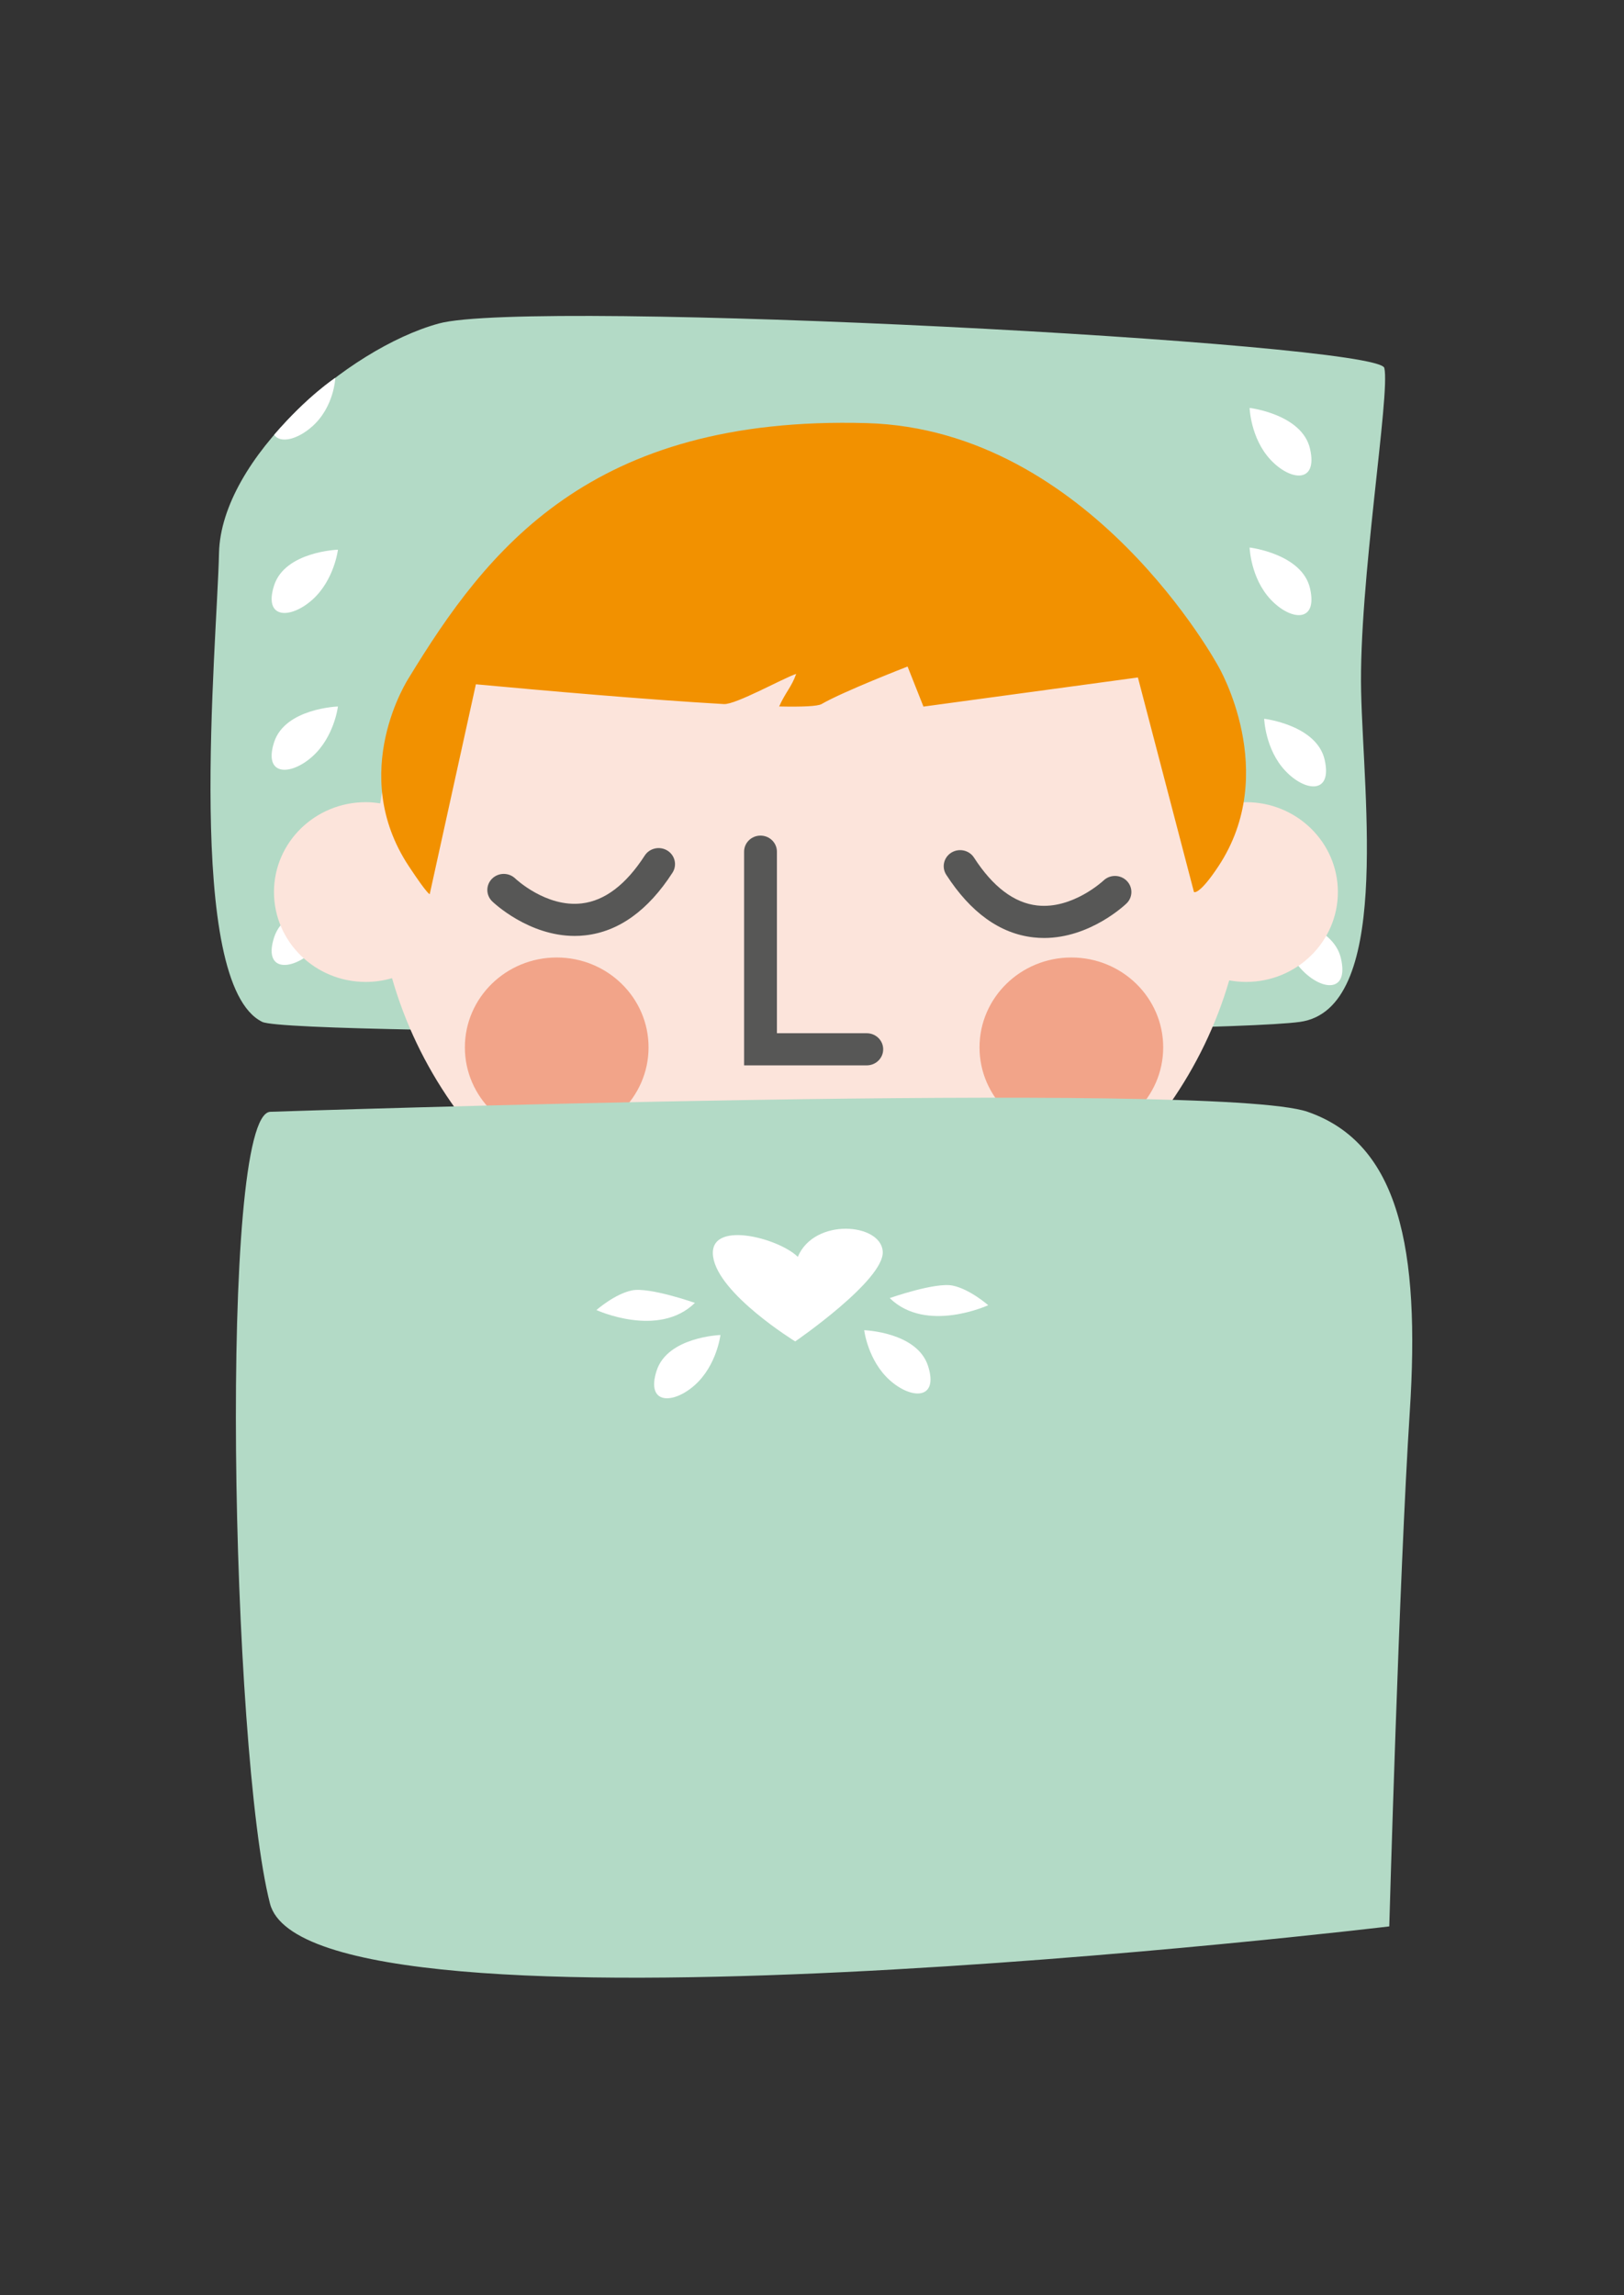 <?xml version="1.0" encoding="UTF-8" standalone="no"?>
<!-- Generator: Adobe Illustrator 16.0.0, SVG Export Plug-In . SVG Version: 6.00 Build 0)  -->

<svg
   xmlns:dc="http://purl.org/dc/elements/1.1/"
   xmlns:cc="http://creativecommons.org/ns#"
   xmlns:rdf="http://www.w3.org/1999/02/22-rdf-syntax-ns#"
   xmlns:svg="http://www.w3.org/2000/svg"
   xmlns="http://www.w3.org/2000/svg"
   xmlns:sodipodi="http://sodipodi.sourceforge.net/DTD/sodipodi-0.dtd"
   xmlns:inkscape="http://www.inkscape.org/namespaces/inkscape"
   version="1.1"
   id="Layer_1"
   x="0px"
   y="0px"
   width="109.826"
   height="155.181"
   viewBox="0 0 109.826 155.181"
   enable-background="new 0 0 595.28 841.89"
   xml:space="preserve"
   inkscape:version="0.91 r13725"
   sodipodi:docname="4.svg"><rect x="0" y="0" width="109.826" height="155.181" fill="#333333" stroke="none"/><defs
     id="defs4412" /><sodipodi:namedview
     pagecolor="#ffffff"
     bordercolor="#666666"
     borderopacity="1"
     objecttolerance="10"
     gridtolerance="10"
     guidetolerance="10"
     inkscape:pageopacity="0"
     inkscape:pageshadow="2"
     inkscape:window-width="699"
     inkscape:window-height="480"
     id="namedview4410"
     showgrid="false"
     fit-margin-top="0"
     fit-margin-left="0"
     fit-margin-right="0"
     fit-margin-bottom="0"
     inkscape:zoom="0.28032165"
     inkscape:cx="63.461576"
     inkscape:cy="48.209009"
     inkscape:window-x="40"
     inkscape:window-y="84"
     inkscape:window-maximized="0"
     inkscape:current-layer="Layer_1" /><g
     id="g4312"
     transform="matrix(0.74,0,0,0.724,-159.057,-205.957)"><g
       id="g4314"><g
         id="g4316"><path
           d="m 238.91,379.898 c 2.704,1.352 86.496,1.186 94.83,0 8.332,-1.186 5.814,-20.75 5.592,-30.83 -0.225,-10.079 2.686,-27.865 2.119,-30.237 -0.564,-2.372 -77.988,-6.522 -86.411,-4.15 -8.422,2.372 -19.885,12.63 -20.083,21.434 -0.197,8.803 -3.162,40.227 3.953,43.783 z"
           id="path4318"
           inkscape:connector-curvature="0"
           style="fill:#b3dac6" /></g><g
         id="g4320"><path
           d="m 245.584,319.753 c 0,0 -2.552,1.693 -5.591,5.323 0.578,0.837 2.152,0.435 3.5,-0.8 2,-1.833 2.091,-4.523 2.091,-4.523 z"
           id="path4322"
           inkscape:connector-curvature="0"
           style="fill:#ffffff" /></g><g
         id="g4324"><path
           d="m 245.826,335.802 c 0,0 -4.833,0.168 -5.833,3.334 -1,3.166 1.5,3.166 3.5,1.333 2,-1.833 2.333,-4.667 2.333,-4.667 z"
           id="path4326"
           inkscape:connector-curvature="0"
           style="fill:#ffffff" /></g><g
         id="g4328"><path
           d="m 245.826,350.445 c 0,0 -4.833,0.168 -5.833,3.334 -1,3.166 1.5,3.166 3.5,1.332 2,-1.832 2.333,-4.666 2.333,-4.666 z"
           id="path4330"
           inkscape:connector-curvature="0"
           style="fill:#ffffff" /></g><g
         id="g4332"><path
           d="m 245.826,368.67 c 0,0 -4.833,0.168 -5.833,3.334 -1,3.166 1.5,3.166 3.5,1.332 2,-1.832 2.333,-4.666 2.333,-4.666 z"
           id="path4334"
           inkscape:connector-curvature="0"
           style="fill:#ffffff" /></g><g
         id="g4336"><path
           d="m 329.141,322.563 c 0,0 4.801,0.584 5.523,3.824 0.723,3.241 -1.768,3.025 -3.602,1.026 -1.834,-1.999 -1.921,-4.85 -1.921,-4.85 z"
           id="path4338"
           inkscape:connector-curvature="0"
           style="fill:#ffffff" /></g><g
         id="g4340"><path
           d="m 329.141,335.599 c 0,0 4.801,0.585 5.523,3.825 0.722,3.24 -1.768,3.024 -3.602,1.026 -1.833,-1.998 -1.921,-4.851 -1.921,-4.851 z"
           id="path4342"
           inkscape:connector-curvature="0"
           style="fill:#ffffff" /></g><g
         id="g4344"><path
           d="m 330.473,351.591 c 0,0 4.801,0.584 5.525,3.825 0.723,3.24 -1.768,3.025 -3.604,1.025 -1.833,-1.998 -1.921,-4.85 -1.921,-4.85 z"
           id="path4346"
           inkscape:connector-curvature="0"
           style="fill:#ffffff" /></g><g
         id="g4348"><path
           d="m 331.967,370.154 c 0,0 4.801,0.586 5.523,3.826 0.722,3.24 -1.768,3.023 -3.602,1.025 -1.835,-1.997 -1.921,-4.851 -1.921,-4.851 z"
           id="path4350"
           inkscape:connector-curvature="0"
           style="fill:#ffffff" /></g></g><g
       id="g4352"><g
         id="g4354"><path
           d="m 328.814,359.379 c -0.139,0 -0.273,0.014 -0.41,0.021 -2.758,-19.268 -19.321,-34.082 -39.352,-34.082 -20.062,0 -36.645,14.861 -39.362,34.174 -0.431,-0.068 -0.868,-0.113 -1.317,-0.113 -4.635,0 -8.393,3.758 -8.393,8.393 0,4.637 3.757,8.395 8.393,8.395 0.833,0 1.637,-0.126 2.396,-0.352 4.686,16.742 20.045,29.025 38.283,29.025 18.164,0 33.473,-12.184 38.225,-28.82 0.5,0.092 1.012,0.146 1.537,0.146 4.635,0 8.393,-3.758 8.393,-8.395 0,-4.634 -3.758,-8.392 -8.393,-8.392 z"
           id="path4356"
           inkscape:connector-curvature="0"
           style="fill:#fce4db" /></g><g
         id="g4358"><circle
           cx="265.819"
           cy="382.277"
           r="8.393"
           id="circle4360"
           style="fill:#f2a489" /></g><g
         id="g4362"><path
           d="m 267.461,371.871 c -4.21,0 -7.392,-3.084 -7.535,-3.225 -0.59,-0.581 -0.597,-1.531 -0.016,-2.121 0.58,-0.588 1.527,-0.597 2.118,-0.02 l 0,0 c 0.028,0.027 2.819,2.723 6.081,2.327 2.103,-0.249 4.038,-1.752 5.753,-4.466 0.443,-0.701 1.369,-0.907 2.069,-0.468 0.7,0.443 0.909,1.369 0.467,2.069 -2.229,3.528 -4.908,5.495 -7.964,5.847 -0.329,0.04 -0.654,0.057 -0.973,0.057 z"
           id="path4364"
           inkscape:connector-curvature="0"
           style="fill:#575756" /></g><g
         id="g4366"><path
           d="m 310.356,372.062 c -0.319,0 -0.644,-0.018 -0.974,-0.056 -3.056,-0.352 -5.735,-2.319 -7.964,-5.847 -0.442,-0.7 -0.233,-1.626 0.467,-2.069 0.702,-0.44 1.628,-0.232 2.069,0.468 1.72,2.722 3.662,4.226 5.771,4.468 3.229,0.372 6.031,-2.298 6.06,-2.325 0.589,-0.582 1.54,-0.574 2.121,0.016 0.581,0.59 0.575,1.54 -0.016,2.121 -0.142,0.141 -3.324,3.224 -7.534,3.224 z"
           id="path4368"
           inkscape:connector-curvature="0"
           style="fill:#575756" /></g><g
         id="g4370"><path
           d="m 294.155,383.957 -11.212,0 0,-19.955 c 0,-0.828 0.671,-1.5 1.5,-1.5 0.829,0 1.5,0.672 1.5,1.5 l 0,16.955 8.212,0 c 0.829,0 1.5,0.672 1.5,1.5 0,0.828 -0.671,1.5 -1.5,1.5 z"
           id="path4372"
           inkscape:connector-curvature="0"
           style="fill:#575756" /></g><g
         id="g4374"><path
           d="m 326.295,346.714 c 0,0 -11.686,-22.139 -32.14,-22.731 -25.285,-0.733 -34.737,11.861 -41.852,23.791 0,0 -5.672,8.818 0,17.587 1.781,2.754 1.912,2.602 1.912,2.602 l 4.217,-19.591 c 6.143,0.582 15.667,1.438 22.67,1.848 1.082,0.063 5.467,-2.449 6.602,-2.818 -0.442,1.26 -0.948,1.658 -1.557,3.04 2.097,0.046 3.519,-0.013 3.875,-0.224 2.004,-1.187 7.861,-3.504 7.861,-3.504 l 1.451,3.741 19.598,-2.72 5.123,20.036 c 0,0 0.458,0.344 2.239,-2.41 5.673,-8.769 0.001,-18.647 0.001,-18.647 z"
           id="path4376"
           inkscape:connector-curvature="0"
           style="fill:#f29100" /></g><g
         id="g4378"><circle
           cx="312.851"
           cy="382.277"
           r="8.393"
           id="circle4380"
           style="fill:#f2a489" /></g></g><g
       id="g4382"><g
         id="g4384"><path
           d="m 239.649,388.293 c 0,0 86.419,-2.963 94.79,0 8.371,2.965 10.305,12.787 9.338,28.033 -0.967,15.248 -1.873,48.037 -1.873,48.037 0,0 -98.735,12.09 -102.292,-2.141 -3.558,-14.228 -4.719,-73.775 0.037,-73.929 z"
           id="path4386"
           inkscape:connector-curvature="0"
           style="fill:#b3dac6" /></g><g
         id="g4388"><g
           id="g4390"><path
             d="m 287.852,401.838 c -1.786,-1.785 -8.238,-3.5 -7.738,0 0.5,3.5 7.5,7.898 7.5,7.898 0,0 8.167,-5.732 8,-8.398 -0.167,-2.666 -6.258,-3.168 -7.762,0.5 z"
             id="path4392"
             inkscape:connector-curvature="0"
             style="fill:#ffffff" /></g><g
           id="g4394"><path
             d="m 278.448,406.137 c 0,0 -4.17,-1.498 -5.752,-1.166 -1.582,0.334 -3.248,1.834 -3.248,1.834 0,0 5.667,2.666 9,-0.668 z"
             id="path4396"
             inkscape:connector-curvature="0"
             style="fill:#ffffff" /></g><g
           id="g4398"><path
             d="m 280.781,409.137 c 0,0 -4.833,0.168 -5.833,3.334 -1,3.166 1.5,3.166 3.5,1.334 2,-1.834 2.333,-4.668 2.333,-4.668 z"
             id="path4400"
             inkscape:connector-curvature="0"
             style="fill:#ffffff" /></g><g
           id="g4402"><path
             d="m 296.252,405.689 c 0,0 4.17,-1.5 5.752,-1.166 1.582,0.332 3.248,1.832 3.248,1.832 0,0 -5.667,2.666 -9,-0.666 z"
             id="path4404"
             inkscape:connector-curvature="0"
             style="fill:#ffffff" /></g><g
           id="g4406"><path
             d="m 293.919,408.689 c 0,0 4.833,0.168 5.833,3.334 1,3.166 -1.5,3.166 -3.5,1.332 -2,-1.832 -2.333,-4.666 -2.333,-4.666 z"
             id="path4408"
             inkscape:connector-curvature="0"
             style="fill:#ffffff" /></g></g></g></g></svg>